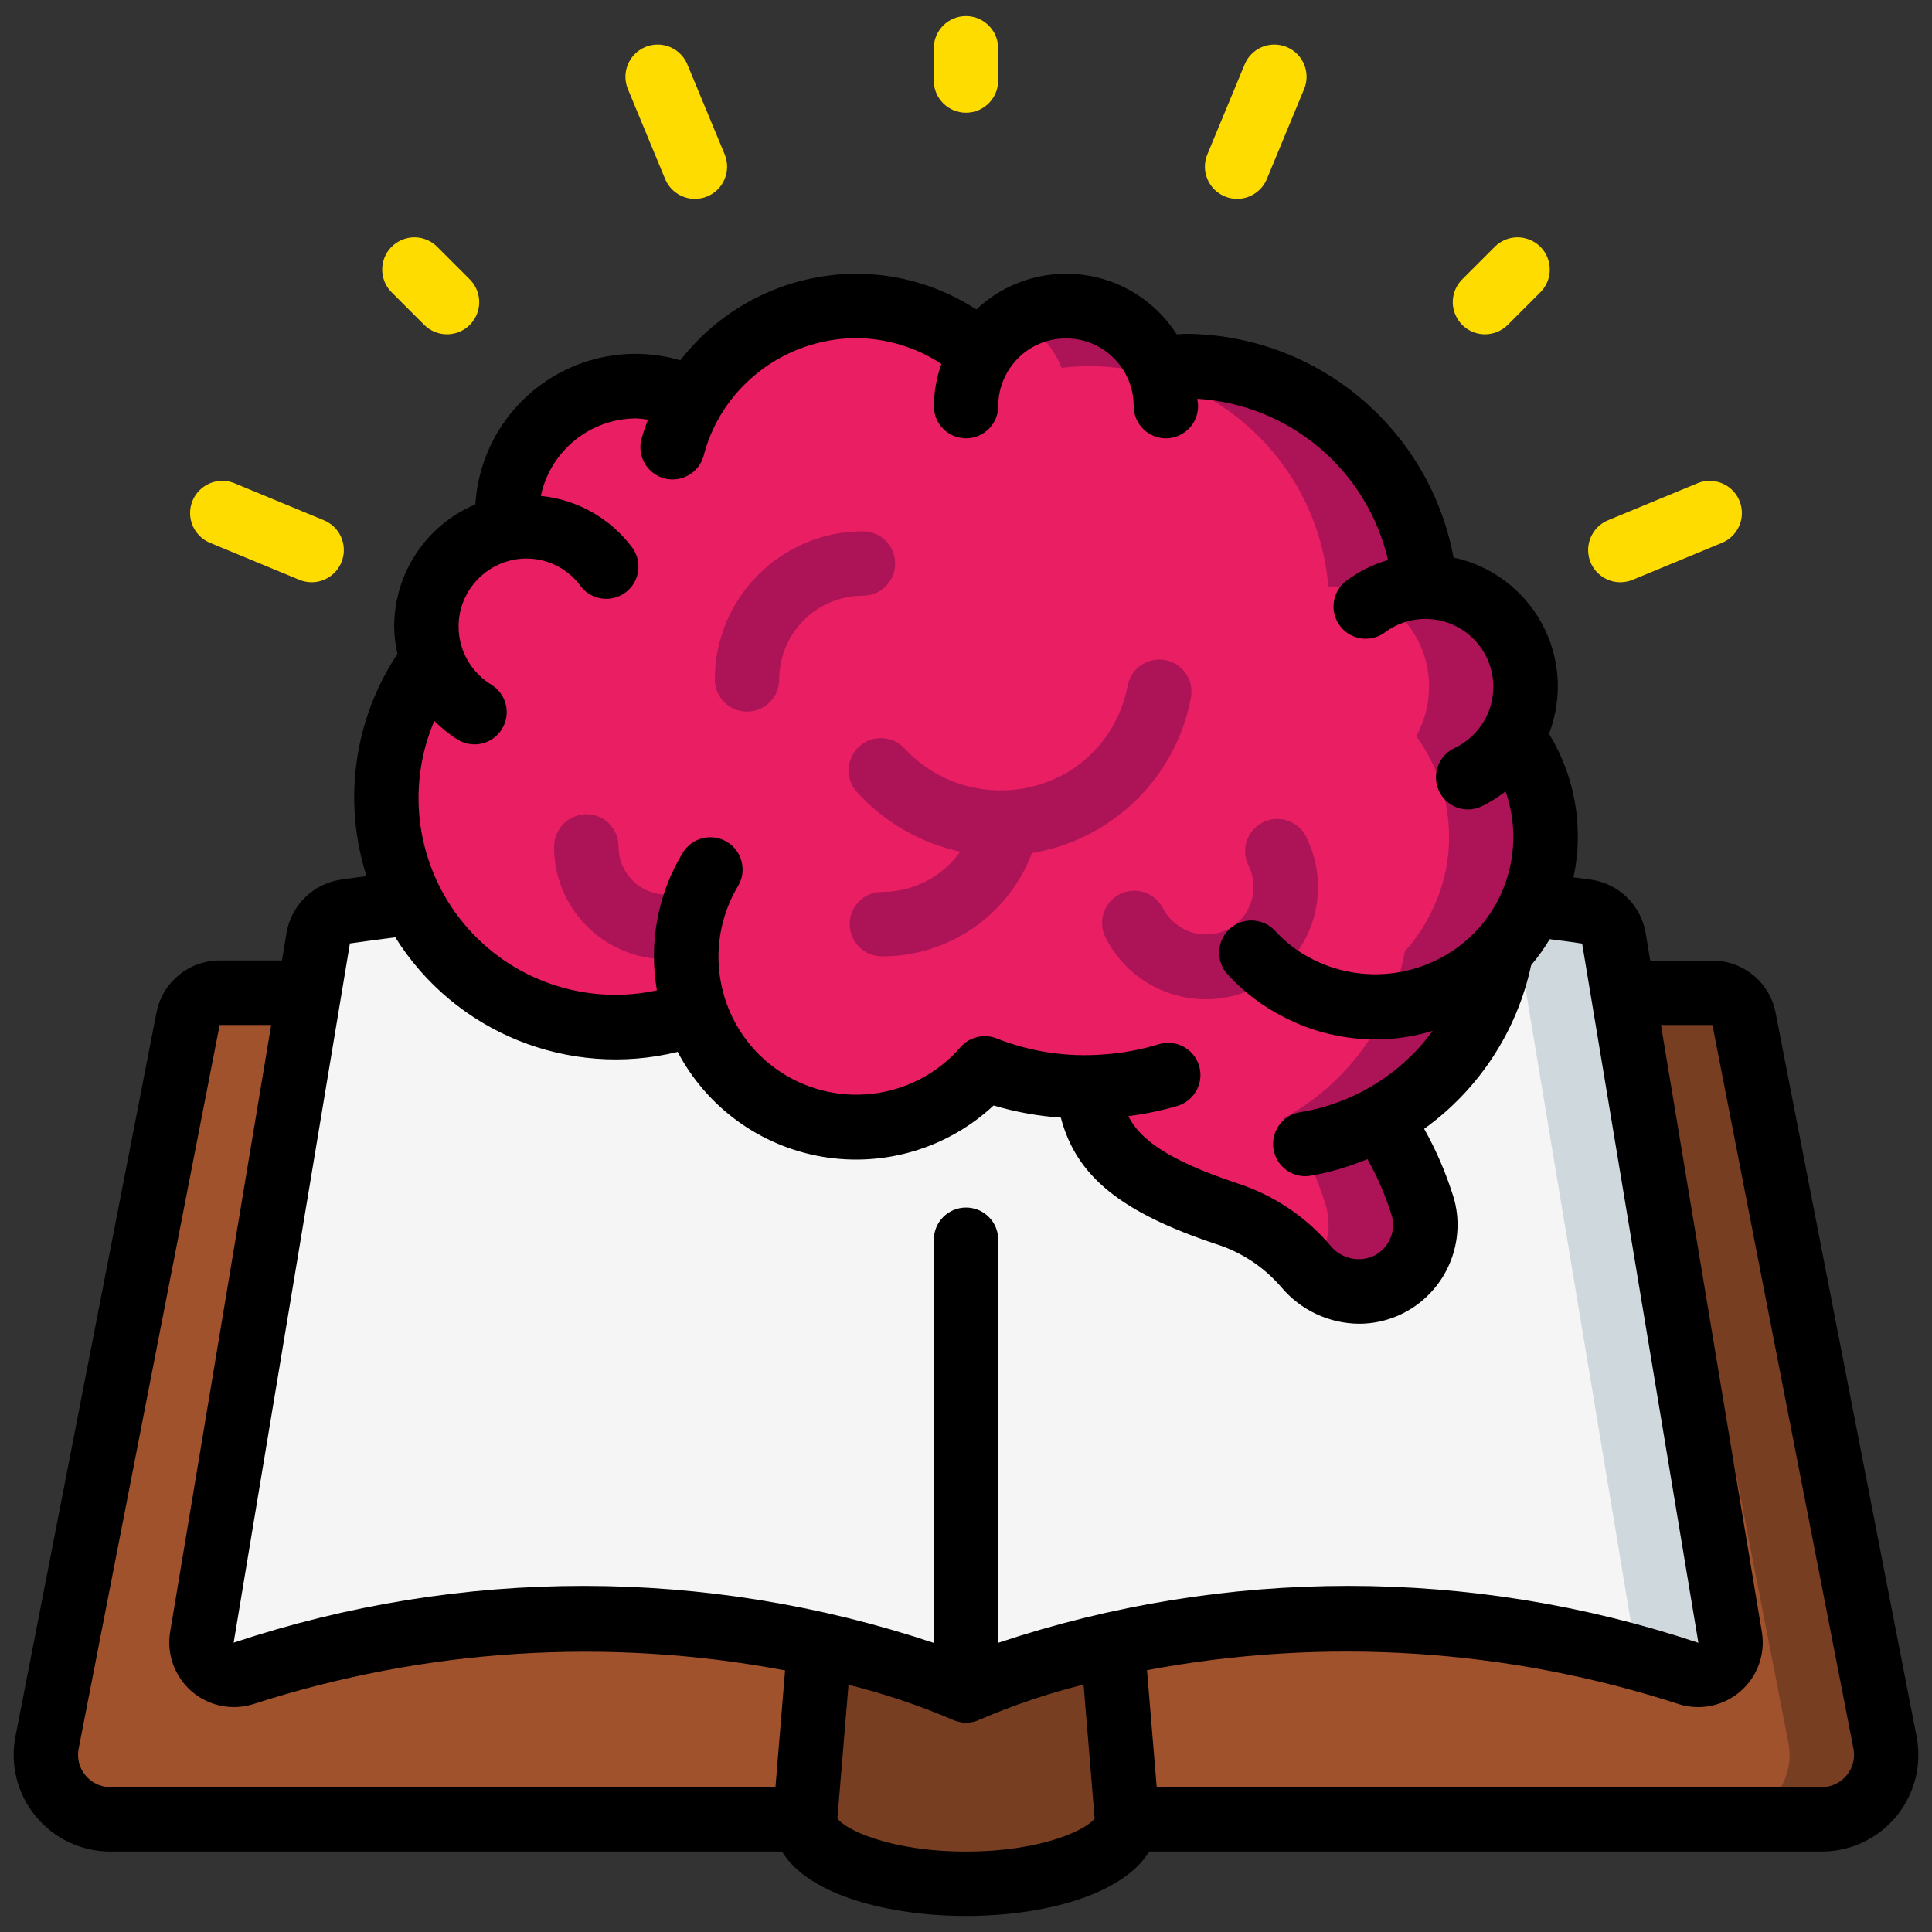 <svg width="48" height="48" viewBox="0 0 48 48" fill="none" xmlns="http://www.w3.org/2000/svg">
<rect x="0" y="0" width="48" height="48" fill="#333333" stroke="none"/>
<path d="M20.36 40.848L20 45.2H2.744C2.265 45.202 1.811 44.989 1.506 44.62C1.201 44.252 1.077 43.766 1.168 43.296L4.672 25.312C4.745 24.936 5.073 24.665 5.456 24.664H7.68L5.016 40.68C4.973 40.954 5.074 41.232 5.284 41.414C5.494 41.596 5.782 41.657 6.048 41.576C10.669 40.066 15.609 39.815 20.36 40.848Z" fill="#A0522D"/>
<path d="M45.257 45.2H28.001L27.641 40.848C32.391 39.815 37.331 40.066 41.953 41.576C42.218 41.657 42.507 41.596 42.717 41.414C42.926 41.232 43.028 40.954 42.985 40.68L40.321 24.664H42.545C42.927 24.665 43.256 24.936 43.329 25.312L46.833 43.296C46.923 43.766 46.799 44.252 46.494 44.62C46.189 44.989 45.735 45.202 45.257 45.2Z" fill="#A0522D"/>
<path d="M46.832 43.296L43.328 25.312C43.256 24.936 42.927 24.665 42.544 24.664H40.32L40.326 24.696C40.63 24.767 40.865 25.007 40.928 25.312L44.432 43.296C44.523 43.766 44.399 44.252 44.094 44.62C43.789 44.989 43.335 45.202 42.856 45.2H45.256C45.735 45.202 46.189 44.989 46.494 44.62C46.799 44.252 46.923 43.766 46.832 43.296Z" fill="#783E22"/>
<path d="M41.953 41.577C37.332 40.067 32.392 39.816 27.642 40.849C26.392 41.106 25.172 41.492 24.002 42.001C22.831 41.492 21.611 41.106 20.361 40.849C15.611 39.816 10.671 40.067 6.05 41.577C5.784 41.658 5.495 41.596 5.286 41.414C5.076 41.232 4.975 40.955 5.018 40.681L7.682 24.665L7.906 23.313C7.963 22.97 8.234 22.702 8.578 22.649C9.122 22.569 9.682 22.489 10.242 22.425C11.219 24.325 13.177 25.52 15.313 25.521C15.988 25.52 16.657 25.401 17.29 25.169C17.781 26.595 18.998 27.649 20.479 27.933C21.961 28.217 23.481 27.688 24.465 26.545C25.266 26.856 26.118 27.016 26.977 27.017H27.026C27.194 28.457 27.945 29.305 30.457 30.145C31.227 30.391 31.914 30.845 32.441 31.457C32.912 32.039 33.709 32.244 34.401 31.961C35.011 31.697 35.407 31.097 35.41 30.433C35.41 30.259 35.383 30.086 35.33 29.921C35.1 29.157 34.743 28.437 34.273 27.793C35.863 26.938 36.978 25.407 37.306 23.633C37.617 23.288 37.869 22.893 38.05 22.465C38.514 22.521 38.969 22.577 39.425 22.649C39.769 22.702 40.04 22.97 40.097 23.313L40.322 24.665L42.986 40.681C43.029 40.955 42.927 41.232 42.718 41.414C42.508 41.596 42.219 41.658 41.953 41.577Z" fill="#F5F5F5"/>
<path d="M42.984 40.681L40.32 24.665L40.096 23.313C40.039 22.97 39.768 22.702 39.424 22.649C38.968 22.577 38.512 22.521 38.048 22.465C37.939 22.715 37.805 22.954 37.648 23.178C37.668 23.221 37.683 23.267 37.694 23.313L37.918 24.665L40.582 40.681C40.608 40.845 40.58 41.014 40.502 41.161C40.982 41.286 41.462 41.422 41.948 41.578C42.214 41.661 42.505 41.6 42.716 41.418C42.927 41.235 43.028 40.956 42.984 40.681Z" fill="#CFD8DC"/>
<path d="M28 45.201C28 46.081 26.208 46.801 24 46.801C21.792 46.801 20 46.081 20 45.201L20.36 40.849C21.61 41.106 22.83 41.492 24 42.001C25.17 41.492 26.39 41.106 27.64 40.849L28 45.201Z" fill="#783E22"/>
<path d="M38.402 20.793C38.405 21.369 38.285 21.939 38.05 22.465C37.869 22.893 37.617 23.288 37.306 23.633C36.978 25.407 35.863 26.938 34.274 27.793C34.743 28.437 35.1 29.157 35.33 29.921C35.383 30.086 35.41 30.259 35.41 30.433C35.407 31.097 35.012 31.697 34.402 31.961C33.709 32.244 32.912 32.039 32.442 31.457C31.914 30.845 31.227 30.39 30.458 30.145C27.946 29.305 27.194 28.457 27.026 27.017H26.978C26.118 27.016 25.267 26.856 24.466 26.545C23.481 27.688 21.961 28.217 20.48 27.933C18.998 27.649 17.781 26.595 17.29 25.169C16.657 25.401 15.988 25.52 15.314 25.521C13.151 25.519 11.175 24.298 10.207 22.364C9.239 20.431 9.444 18.117 10.738 16.385C10.641 16.123 10.593 15.847 10.594 15.569C10.591 14.38 11.428 13.355 12.594 13.121C12.586 13.025 12.578 12.929 12.578 12.825C12.579 11.04 14.025 9.594 15.81 9.593C16.295 9.59 16.774 9.7 17.21 9.913C18.061 8.479 19.606 7.6 21.274 7.601C22.418 7.596 23.523 8.015 24.378 8.777C24.868 7.986 25.76 7.536 26.688 7.612C27.615 7.687 28.422 8.276 28.778 9.137C29.006 9.111 29.236 9.098 29.466 9.097C32.565 9.102 35.145 11.48 35.402 14.569H35.426C36.085 14.569 36.717 14.831 37.182 15.298C37.647 15.765 37.908 16.398 37.906 17.057C37.904 17.488 37.794 17.911 37.586 18.289C38.117 19.015 38.402 19.892 38.402 20.793Z" fill="#E91E63"/>
<path d="M37.585 18.289C37.794 17.911 37.904 17.488 37.905 17.057C37.907 16.398 37.647 15.765 37.182 15.298C36.716 14.831 36.084 14.569 35.425 14.569H35.401C35.144 11.48 32.565 9.102 29.465 9.097C29.235 9.098 29.006 9.111 28.777 9.137C28.509 8.481 27.973 7.972 27.305 7.738C26.636 7.504 25.899 7.569 25.281 7.915C25.776 8.185 26.163 8.616 26.377 9.137C26.606 9.111 26.835 9.098 27.065 9.097C30.165 9.102 32.744 11.48 33.001 14.569H33.025C33.684 14.569 34.316 14.831 34.782 15.298C35.247 15.765 35.507 16.398 35.505 17.057C35.504 17.488 35.394 17.911 35.185 18.289C35.716 19.016 36.002 19.893 36.001 20.793C36.004 21.369 35.884 21.939 35.649 22.465C35.468 22.893 35.217 23.288 34.905 23.633C34.578 25.407 33.462 26.938 31.873 27.793C32.343 28.437 32.7 29.157 32.929 29.921C32.983 30.086 33.01 30.259 33.009 30.433C33.003 30.854 32.837 31.258 32.544 31.561C33.006 32.061 33.728 32.227 34.362 31.977C34.996 31.727 35.412 31.114 35.409 30.433C35.41 30.259 35.383 30.086 35.329 29.921C35.1 29.157 34.743 28.437 34.273 27.793C35.862 26.938 36.978 25.407 37.305 23.633C37.617 23.288 37.868 22.893 38.049 22.465C38.284 21.939 38.404 21.369 38.401 20.793C38.402 19.893 38.116 19.016 37.585 18.289Z" fill="#AD1457"/>
<path d="M32.45 20.787C32.321 20.532 32.066 20.364 31.78 20.348C31.495 20.332 31.223 20.469 31.066 20.708C30.909 20.947 30.891 21.252 31.02 21.507C31.283 22.036 31.119 22.677 30.634 23.015C30.35 23.204 29.998 23.264 29.667 23.18C29.336 23.095 29.056 22.874 28.897 22.572C28.699 22.177 28.218 22.017 27.823 22.214C27.428 22.412 27.268 22.893 27.466 23.288C28.155 24.664 29.83 25.221 31.206 24.531C32.583 23.841 33.139 22.166 32.45 20.79V20.787Z" fill="#AD1457"/>
<path d="M27.601 20.395C28.637 19.681 29.35 18.587 29.584 17.351C29.644 17.067 29.546 16.774 29.328 16.584C29.11 16.393 28.807 16.335 28.534 16.432C28.262 16.528 28.062 16.765 28.013 17.05C27.856 17.875 27.38 18.605 26.688 19.081C25.357 19.977 23.572 19.774 22.477 18.601C22.179 18.274 21.672 18.25 21.345 18.549C21.018 18.846 20.995 19.353 21.293 19.68C21.972 20.429 22.869 20.947 23.857 21.159C23.409 21.788 22.683 22.162 21.91 22.16C21.468 22.16 21.11 22.518 21.11 22.96C21.11 23.402 21.468 23.76 21.91 23.76C23.566 23.767 25.052 22.744 25.637 21.195C26.343 21.077 27.014 20.804 27.601 20.395Z" fill="#AD1457"/>
<path d="M16.899 22.18C16.539 22.284 16.151 22.214 15.85 21.991C15.549 21.767 15.37 21.415 15.366 21.04V21.02C15.365 20.809 15.28 20.607 15.13 20.459C14.98 20.31 14.777 20.228 14.566 20.23C14.122 20.235 13.765 20.596 13.766 21.04C13.766 22.579 15.012 23.828 16.551 23.831C16.822 23.831 17.091 23.791 17.351 23.714C17.772 23.585 18.01 23.142 17.884 22.721C17.759 22.299 17.317 22.058 16.895 22.18H16.899Z" fill="#AD1457"/>
<path d="M22.24 14C22.24 13.558 21.882 13.2 21.44 13.2C19.408 13.202 17.762 14.849 17.76 16.88C17.76 17.322 18.118 17.68 18.56 17.68C19.002 17.68 19.36 17.322 19.36 16.88C19.36 16.328 19.579 15.8 19.969 15.409C20.359 15.019 20.888 14.8 21.44 14.8C21.882 14.8 22.24 14.442 22.24 14Z" fill="#AD1457"/>
<path d="M23.999 2.8C23.557 2.8 23.199 2.442 23.199 2V1.2C23.199 0.759 23.557 0.4 23.999 0.4C24.441 0.4 24.799 0.759 24.799 1.2V2C24.799 2.442 24.441 2.8 23.999 2.8Z" fill="#FFDC00"/>
<path d="M36.894 8.306C36.57 8.306 36.279 8.111 36.155 7.812C36.031 7.514 36.099 7.17 36.328 6.941L37.128 6.141C37.329 5.933 37.626 5.849 37.906 5.923C38.186 5.996 38.404 6.214 38.477 6.494C38.551 6.774 38.467 7.071 38.259 7.272L37.459 8.072C37.309 8.222 37.106 8.306 36.894 8.306Z" fill="#FFDC00"/>
<path d="M11.106 8.306C10.894 8.306 10.69 8.222 10.54 8.072L9.74 7.272C9.532 7.071 9.449 6.774 9.522 6.494C9.595 6.214 9.814 5.996 10.094 5.923C10.373 5.849 10.671 5.933 10.871 6.141L11.671 6.941C11.9 7.17 11.969 7.514 11.845 7.812C11.721 8.111 11.43 8.306 11.106 8.306Z" fill="#FFDC00"/>
<path d="M17.264 4.941C16.941 4.941 16.649 4.746 16.525 4.447L15.607 2.23C15.49 1.964 15.526 1.657 15.701 1.425C15.875 1.194 16.162 1.075 16.449 1.115C16.736 1.155 16.979 1.347 17.084 1.617L18.004 3.834C18.085 4.031 18.085 4.251 18.004 4.447C17.923 4.644 17.767 4.8 17.571 4.881C17.474 4.921 17.369 4.941 17.264 4.941Z" fill="#FFDC00"/>
<path d="M30.736 4.941C30.631 4.941 30.527 4.92 30.429 4.88C30.233 4.799 30.078 4.643 29.996 4.447C29.915 4.251 29.915 4.031 29.997 3.834L30.916 1.617C31.021 1.347 31.264 1.155 31.551 1.115C31.839 1.075 32.125 1.194 32.3 1.425C32.474 1.657 32.51 1.964 32.393 2.23L31.475 4.447C31.351 4.746 31.059 4.941 30.736 4.941Z" fill="#FFDC00"/>
<path d="M40.26 14.466C39.877 14.467 39.547 14.197 39.472 13.822C39.398 13.446 39.599 13.071 39.953 12.925L42.171 12.007C42.435 11.898 42.737 11.938 42.964 12.112C43.191 12.286 43.307 12.568 43.27 12.851C43.233 13.134 43.047 13.376 42.783 13.486L40.566 14.404C40.469 14.444 40.365 14.465 40.26 14.466Z" fill="#FFDC00"/>
<path d="M7.74 14.466C7.635 14.465 7.531 14.444 7.434 14.404L5.217 13.486C4.953 13.376 4.767 13.134 4.73 12.851C4.692 12.568 4.809 12.286 5.036 12.112C5.262 11.938 5.565 11.898 5.829 12.007L8.046 12.925C8.4 13.071 8.602 13.446 8.527 13.822C8.452 14.197 8.122 14.467 7.74 14.466Z" fill="#FFDC00"/>
<path d="M44.115 25.163C43.971 24.41 43.312 23.865 42.545 23.865H41L40.886 23.184C40.773 22.5 40.234 21.966 39.55 21.858C39.398 21.834 39.244 21.818 39.093 21.798C39.355 20.575 39.137 19.298 38.485 18.23C38.829 17.336 38.765 16.336 38.309 15.494C37.852 14.651 37.05 14.051 36.113 13.851C35.514 10.645 32.724 8.314 29.462 8.294C29.382 8.294 29.311 8.305 29.235 8.307C28.714 7.489 27.855 6.945 26.892 6.826C25.929 6.706 24.962 7.022 24.257 7.688C23.367 7.11 22.33 6.802 21.27 6.801C19.561 6.808 17.95 7.601 16.903 8.951C15.74 8.612 14.486 8.82 13.496 9.517C12.505 10.214 11.885 11.323 11.81 12.532C10.589 13.045 9.794 14.241 9.793 15.566C9.796 15.795 9.823 16.024 9.873 16.248C8.793 17.876 8.511 19.907 9.106 21.768C8.892 21.798 8.673 21.824 8.466 21.854C7.778 21.958 7.234 22.493 7.119 23.179L7.005 23.862H5.457C4.691 23.863 4.033 24.406 3.887 25.158L0.384 43.143C0.247 43.848 0.433 44.576 0.89 45.129C1.347 45.683 2.027 46.002 2.745 46.001H19.428C20.09 47.094 22.103 47.601 24.001 47.601C25.878 47.601 27.872 47.106 28.553 46.001H45.257C45.974 46.002 46.654 45.683 47.111 45.13C47.568 44.577 47.754 43.848 47.617 43.144L44.115 25.163ZM12.213 17.014C11.563 16.623 11.253 15.848 11.454 15.117C11.656 14.386 12.319 13.879 13.077 13.876C13.607 13.874 14.106 14.127 14.42 14.554C14.59 14.784 14.87 14.905 15.154 14.872C15.438 14.84 15.683 14.658 15.796 14.396C15.91 14.133 15.875 13.83 15.705 13.601C15.162 12.875 14.338 12.41 13.436 12.321C13.674 11.2 14.662 10.398 15.808 10.395C15.905 10.4 16.003 10.411 16.099 10.427C16.035 10.591 15.979 10.758 15.931 10.928C15.832 11.351 16.089 11.777 16.51 11.886C16.931 11.995 17.362 11.747 17.48 11.328C17.571 10.976 17.711 10.639 17.895 10.326C18.605 9.138 19.885 8.407 21.27 8.401C22.023 8.404 22.759 8.627 23.389 9.041C23.269 9.378 23.205 9.732 23.201 10.09C23.201 10.531 23.559 10.89 24.001 10.89C24.442 10.89 24.801 10.531 24.801 10.09C24.801 9.16 25.554 8.407 26.483 8.407C27.413 8.407 28.166 9.16 28.166 10.09C28.166 10.531 28.524 10.89 28.966 10.89C29.408 10.89 29.766 10.531 29.766 10.09C29.766 10.028 29.751 9.97 29.748 9.908C32.039 10.049 33.965 11.678 34.486 13.913C34.112 14.021 33.762 14.196 33.451 14.429C33.222 14.6 33.103 14.881 33.137 15.165C33.171 15.448 33.354 15.692 33.617 15.805C33.88 15.917 34.182 15.88 34.411 15.709C35.05 15.236 35.934 15.273 36.53 15.799C37.127 16.326 37.274 17.197 36.885 17.89C36.711 18.197 36.446 18.441 36.127 18.591C35.793 18.753 35.614 19.124 35.695 19.486C35.776 19.849 36.096 20.108 36.468 20.111C36.585 20.111 36.701 20.085 36.807 20.035C37.019 19.933 37.219 19.807 37.405 19.662C37.818 20.837 37.559 22.145 36.728 23.074L36.709 23.094C35.666 24.223 34.004 24.528 32.629 23.842C32.272 23.665 31.95 23.423 31.681 23.129C31.382 22.803 30.876 22.781 30.55 23.079C30.224 23.378 30.202 23.884 30.501 24.21C30.899 24.645 31.373 25.005 31.9 25.27C33.04 25.861 34.366 25.984 35.595 25.612C34.804 26.692 33.621 27.417 32.301 27.632C31.89 27.699 31.599 28.07 31.632 28.485C31.665 28.9 32.01 29.22 32.426 29.222C32.469 29.222 32.511 29.218 32.553 29.212C33.041 29.128 33.517 28.989 33.973 28.798C34.219 29.233 34.419 29.694 34.569 30.171C34.597 30.255 34.611 30.342 34.611 30.43C34.611 30.775 34.404 31.088 34.086 31.223C33.718 31.366 33.3 31.253 33.053 30.946C32.434 30.218 31.623 29.679 30.712 29.39C28.983 28.81 28.316 28.293 28.033 27.73C28.448 27.678 28.858 27.592 29.259 27.474C29.532 27.39 29.74 27.166 29.804 26.887C29.868 26.609 29.778 26.317 29.569 26.123C29.359 25.928 29.062 25.86 28.789 25.944C28.34 26.082 27.876 26.167 27.408 26.198C26.505 26.268 25.598 26.131 24.757 25.798C24.441 25.674 24.081 25.764 23.86 26.021C22.695 27.359 20.702 27.586 19.265 26.545C17.829 25.504 17.426 23.538 18.335 22.015C18.563 21.636 18.44 21.143 18.06 20.916C17.681 20.688 17.189 20.811 16.961 21.19C16.342 22.214 16.115 23.427 16.321 24.605C14.534 24.991 12.682 24.349 11.518 22.94C10.354 21.531 10.073 19.591 10.79 17.91C10.969 18.091 11.168 18.25 11.385 18.384C11.763 18.605 12.248 18.482 12.474 18.107C12.7 17.731 12.583 17.244 12.21 17.014H12.213ZM8.693 23.44C9.061 23.386 9.442 23.338 9.821 23.288C11.3 25.652 14.129 26.799 16.837 26.134C17.564 27.515 18.894 28.478 20.433 28.739C21.972 29 23.544 28.529 24.686 27.465C25.23 27.627 25.79 27.728 26.356 27.767C26.742 29.233 27.859 30.121 30.206 30.907C30.838 31.105 31.402 31.477 31.834 31.98C32.315 32.551 33.021 32.883 33.767 32.888C34.093 32.888 34.416 32.822 34.717 32.694C35.623 32.307 36.212 31.416 36.212 30.43C36.213 30.172 36.172 29.917 36.09 29.673C35.91 29.108 35.673 28.562 35.383 28.045C36.743 27.067 37.691 25.618 38.041 23.979C38.212 23.777 38.366 23.561 38.502 23.334C38.77 23.369 39.038 23.399 39.308 23.444L42.196 40.815C36.551 38.93 30.446 38.93 24.801 40.815V30.801C24.801 30.359 24.442 30.001 24.001 30.001C23.559 30.001 23.201 30.359 23.201 30.801V40.818C17.556 38.932 11.451 38.929 5.805 40.812L8.693 23.44ZM2.121 44.106C1.97 43.924 1.909 43.683 1.953 43.45L5.457 25.465H6.737L4.226 40.552C4.138 41.101 4.34 41.657 4.761 42.021C5.181 42.385 5.76 42.505 6.291 42.339C10.556 40.958 15.1 40.669 19.505 41.501L19.266 44.401H2.745C2.503 44.401 2.275 44.293 2.121 44.106ZM24.001 46.001C22.073 46.001 20.968 45.431 20.805 45.178L21.081 41.858C21.96 42.077 22.821 42.365 23.655 42.721C23.763 42.773 23.881 42.8 24.001 42.801C24.121 42.801 24.239 42.773 24.347 42.721C25.18 42.363 26.041 42.073 26.921 41.852L27.196 45.177C27.034 45.431 25.928 46.001 24.001 46.001ZM45.88 44.106C45.727 44.293 45.498 44.401 45.257 44.401H28.738L28.497 41.495C32.905 40.665 37.451 40.956 41.717 42.341C42.247 42.505 42.825 42.383 43.244 42.018C43.663 41.653 43.864 41.098 43.774 40.55L41.266 25.466H42.546L46.05 43.45C46.095 43.683 46.032 43.924 45.88 44.106Z" fill="black"/>
</svg>

